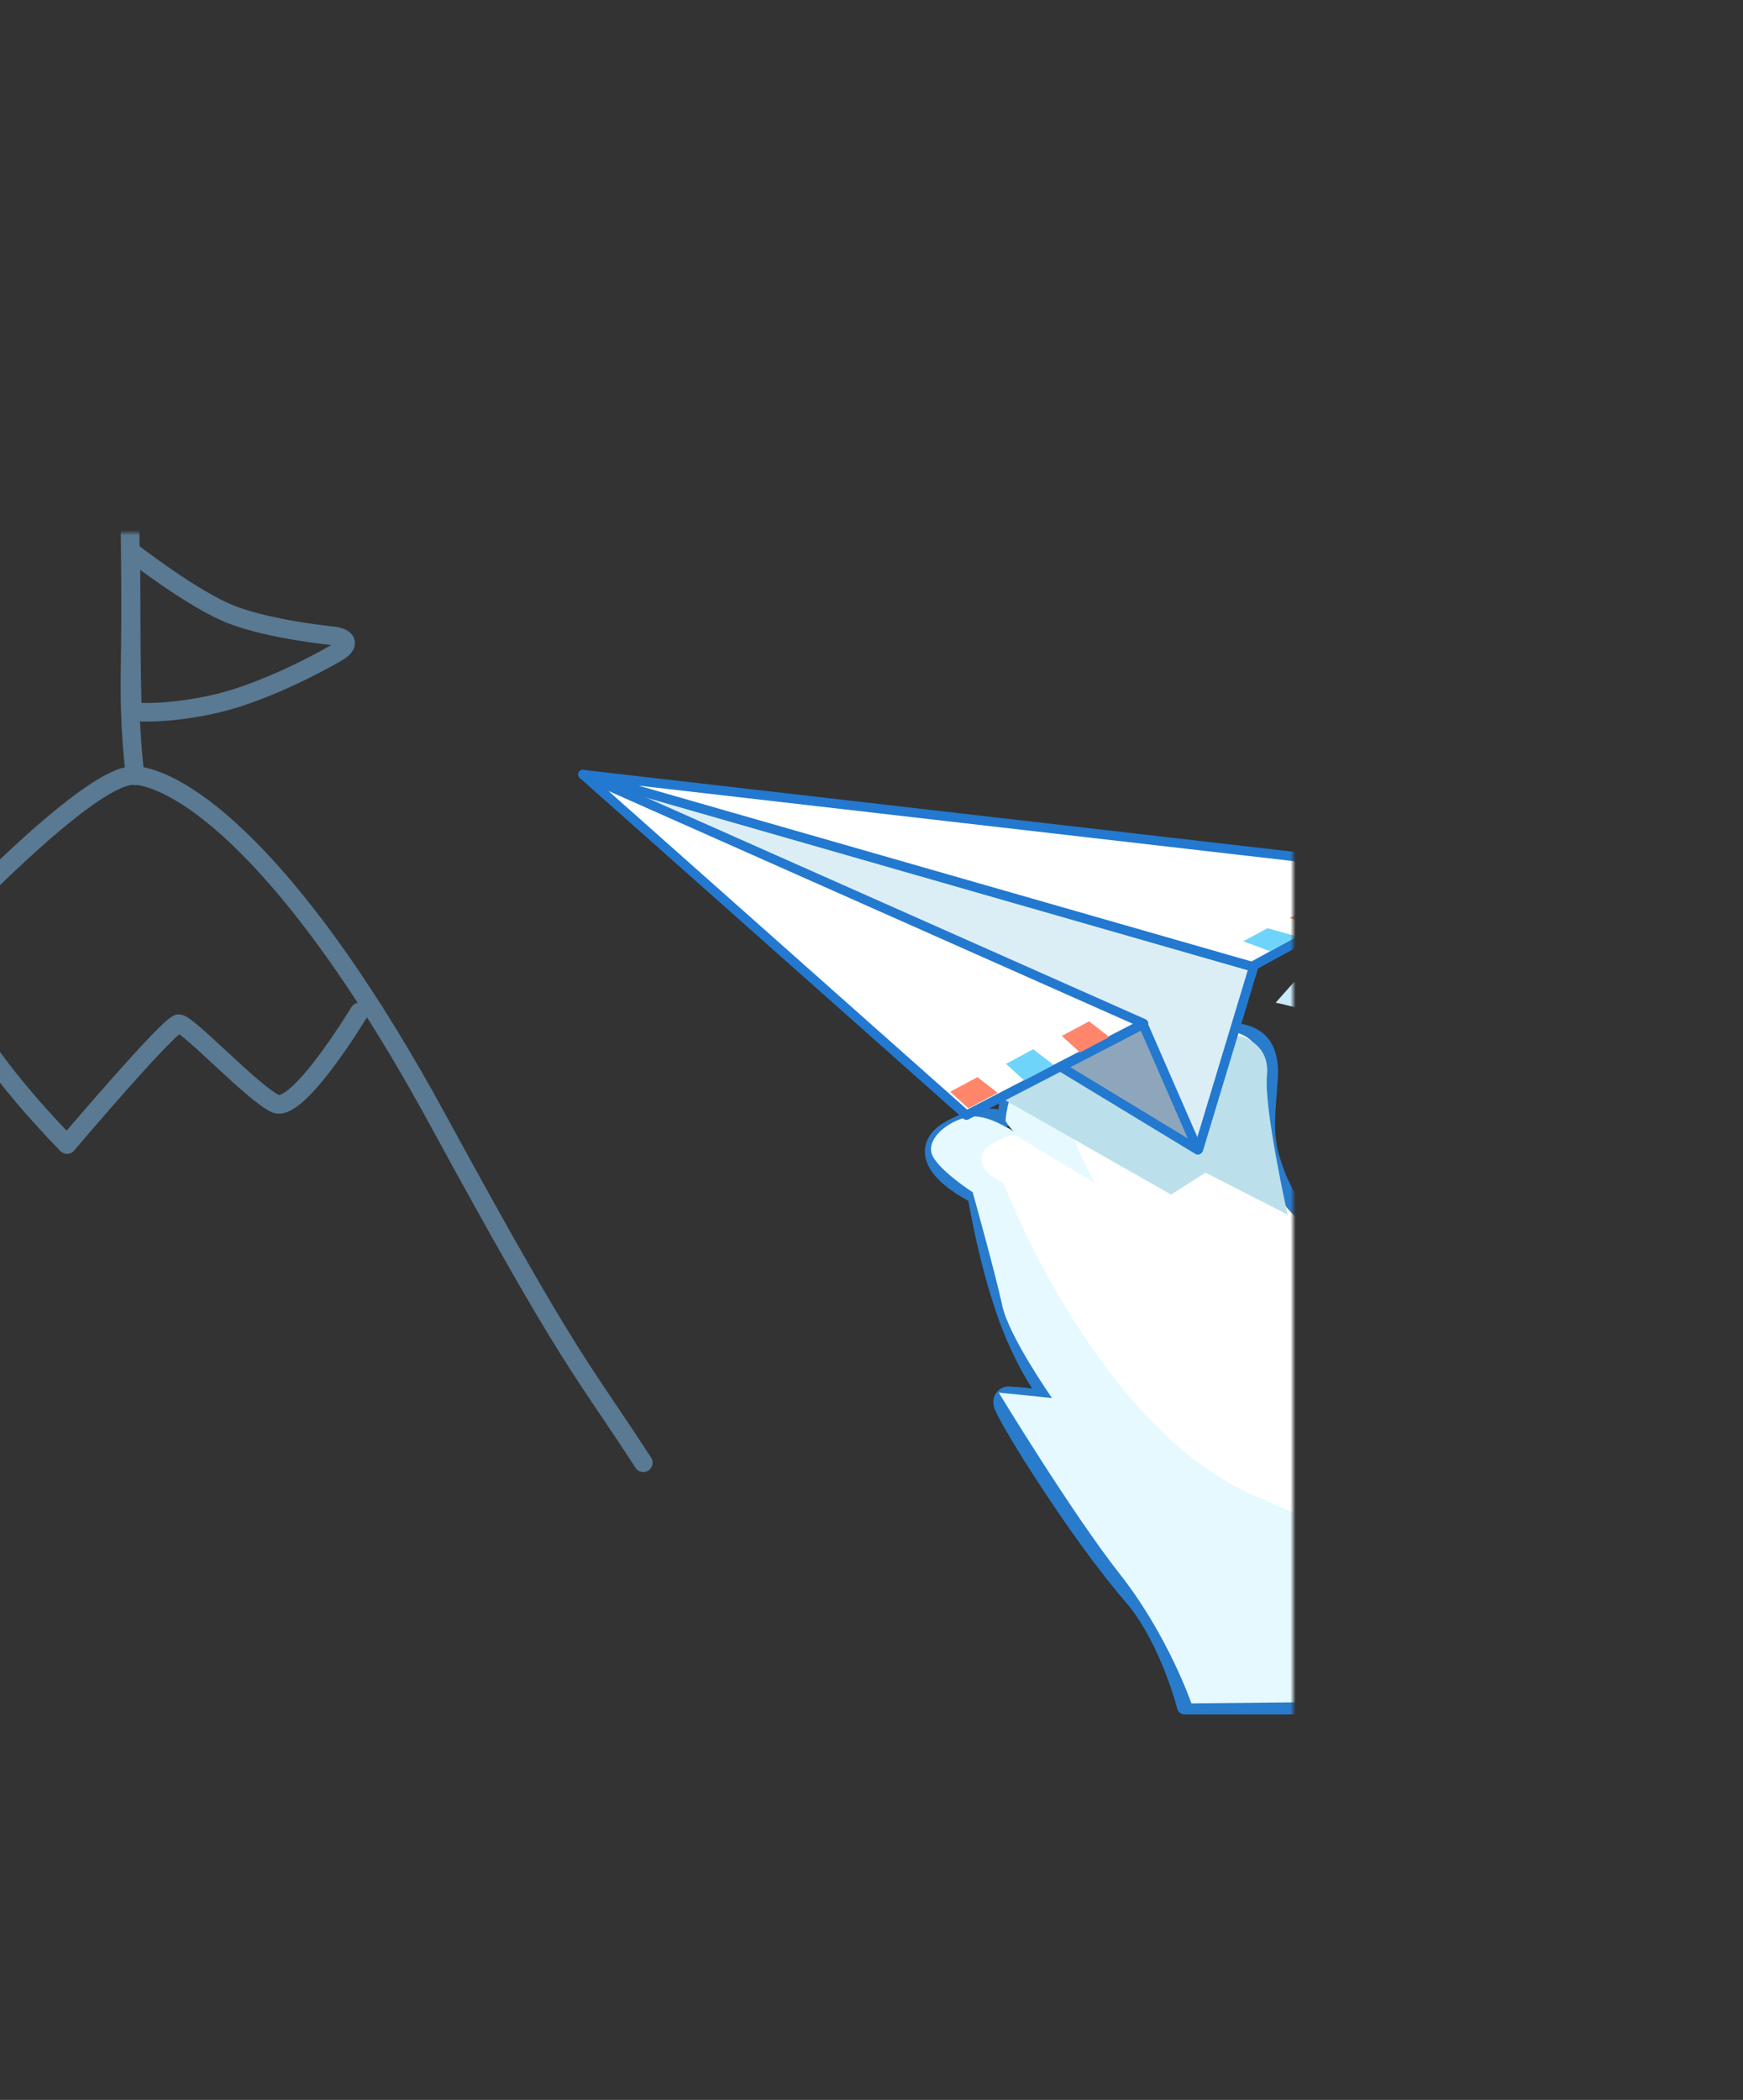 <svg xmlns="http://www.w3.org/2000/svg" width="337" height="406" viewBox="0 0 337 406" xmlns:xlink="http://www.w3.org/1999/xlink">
  <rect x="0" y="0" width="337" height="406" fill="#333333" stroke="none"/>
  <defs>
    <rect id="a" width="337" height="406"/>
    <path id="c" d="M173.842,76.708 C173.842,76.708 174.594,89.999 179.586,99.05 C188.293,114.838 197.917,142.681 196.066,140.071 C193.213,139.682 188.296,137.112 185.411,137.266 C185.411,137.266 188.774,140.28 191.236,152.5 C193.698,164.719 192.797,181.19 192.797,181.19 C192.797,181.19 204.862,190.339 195.919,192.961 C186.977,195.583 184.212,190.754 184.212,190.754 C184.212,190.754 184.553,201.675 175.626,201.053 C166.699,200.431 167.04,193.697 167.04,193.697 C167.04,193.697 166.366,201.745 158.455,201.053 C150.544,200.361 150.65,194.432 150.65,194.432 C150.65,194.432 146.364,202.983 138.162,199.582 C129.96,196.181 139.261,186.782 138.162,175.305 C137.063,163.828 133.322,162.315 128.796,158.385 C127.167,156.971 106.464,138.147 95.252,116.915 C84.039,95.683 80.479,59.244 81.082,56.982"/>
  </defs>
  <g fill="none" fill-rule="evenodd">
    <mask id="b" fill="white">
      <use xlink:href="#a"/>
    </mask>
    <g transform="translate(-87 103)" mask="url(#b)">
      <g transform="translate(199.172 38.259)">
        <g stroke-linejoin="round" transform="rotate(168 140.118 129.039)">
          <use fill="#FFFFFF" xlink:href="#c"/>
          <path stroke="#297BCC" stroke-width="2.972" d="M150.075,197.834 C150.216,198.1 150.376,198.363 150.554,198.621 C152.06,200.798 154.621,202.21 158.325,202.534 C162.404,202.891 165.287,201.258 167.005,198.371 C168.62,200.743 171.423,202.25 175.523,202.536 C180.248,202.865 183.276,200.45 184.746,196.426 C185.051,195.59 185.275,194.722 185.43,193.84 C188.049,195.394 191.669,195.756 196.337,194.387 C200.621,193.131 201.666,190.142 199.865,186.729 C199.232,185.529 198.276,184.299 197.081,183.053 C196.341,182.282 195.553,181.55 194.765,180.878 C194.603,180.739 194.453,180.614 194.317,180.501 C194.332,180.121 194.348,179.695 194.363,179.226 C194.553,173.215 194.451,166.546 193.843,160.236 C193.563,157.329 193.183,154.638 192.693,152.206 C192.191,149.714 191.628,147.481 191.015,145.492 C190.24,142.976 189.412,140.933 188.565,139.314 C189.059,139.463 189.608,139.643 190.221,139.854 C190.424,139.924 190.634,139.997 190.905,140.092 C193.418,140.973 194.403,141.294 195.39,141.47 C195.391,141.471 195.393,141.472 195.394,141.473 C196.142,141.961 197.216,141.758 197.637,140.825 C197.847,140.36 197.825,140.05 197.707,139.428 C197.591,138.817 197.322,137.84 196.915,136.54 C196.088,133.891 194.747,130.08 193.175,125.933 C189.263,115.614 184.808,105.442 180.887,98.332 C179.805,96.37 178.87,94.085 178.077,91.543 C177.06,88.285 176.325,84.781 175.828,81.273 C175.654,80.045 175.522,78.904 175.427,77.883 C175.394,77.527 175.368,77.212 175.348,76.942 C175.336,76.782 175.329,76.675 175.326,76.624 L175.326,76.624 L175.262,75.49 L174.151,75.254 L81.391,55.529 L80.01,55.235 L79.646,56.6 C79.164,58.405 80.32,69.48 82.274,80.104 C84.982,94.822 88.888,108.047 93.937,117.609 C98.938,127.078 106.099,136.725 114.513,146.076 C117.54,149.44 120.55,152.562 123.405,155.357 C125.31,157.222 127.022,158.813 127.822,159.507 C128.223,159.855 128.622,160.19 129.154,160.627 C129.295,160.743 129.773,161.133 129.786,161.145 C130.031,161.346 130.216,161.497 130.392,161.645 C134.431,165.011 135.956,167.861 136.682,175.447 C137.006,178.828 136.479,181.907 135.076,186.648 C133.377,192.39 133.272,192.799 133.263,194.726 C133.249,197.629 134.621,199.723 137.593,200.955 C142.299,202.906 146.347,201.652 149.5,198.45 C149.702,198.244 149.894,198.038 150.075,197.834 Z"/>
        </g>
        <path fill="#E6F9FF" d="M172.21,74.17 C172.21,74.17 173.898,88.015 180.539,101.495 C187.179,114.975 196.151,140.701 196.151,140.701 L186.302,137.527 C186.302,137.527 191.984,150.924 191.984,156.977 C191.984,163.031 193.022,179.625 193.022,179.625 C193.022,179.625 199.238,185.815 199.238,188.819 C199.238,191.822 194.818,194.057 190.93,194.057 C187.041,194.057 182.81,189.356 182.81,189.356 C182.81,189.356 183.951,191.488 183.934,191.787 C183.917,192.085 181.517,200.351 175.651,201.061 C168.869,201.881 166.005,195.59 166.005,195.59 C166.005,195.59 164.626,200.645 158.26,201.061 C151.894,201.477 149.568,194.902 149.568,194.902 C149.568,194.902 146.133,200.197 141.358,200.197 C135.202,200.197 133.614,196.338 133.614,195.59 C133.614,194.842 140.324,197.079 143.079,190.655 C144.563,187.196 149.568,191.787 149.568,191.787 C149.568,191.787 151.723,197.755 154.351,197.971 C156.98,198.188 157.117,192.896 159.771,190.655 C164.307,186.824 166.005,193.237 166.005,193.237 C166.005,193.237 166.23,195.328 170.432,194.179 C174.634,193.029 169.565,176.482 169.565,176.482 L182.81,188.819 C182.81,188.819 188.832,188.848 189.93,185.918 C191.029,182.988 186.825,180.152 186.825,180.152 C186.825,180.152 179.171,130.026 151.648,110.712 C124.124,91.398 79.177,55.437 79.177,55.437 L172.21,74.17 Z" style="mix-blend-mode:darken" transform="rotate(168 139.207 128.286)"/>
        <path fill="#BBE0EC" d="M82.123,71.427 L114.251,89.706 L120.894,85.467 L136.786,93.584 C136.786,93.584 132.156,72.935 132.793,66.684 C133.43,60.433 127.713,59.099 127.713,59.099 L91.39,60.577 L82.123,71.427 Z" style="mix-blend-mode:darken"/>
        <g stroke="#2279CF" stroke-width="1.8" transform="rotate(-3 162.359 -5.958)" stroke-linecap="round" stroke-linejoin="round">
          <polygon fill="#DCEEF5" points="0 0 115.077 78.569 127.545 43.958"/>
          <polygon fill="#8EA6BB" points="89.336 61.287 114.94 78.717 105.626 53.89"/>
          <polygon fill="#FFFFFF" points="0 0 105.74 53.745 70.599 69.653"/>
          <polygon fill="#FFFFFF" points="0 0 161.64 27.271 127.249 43.832"/>
        </g>
        <g transform="translate(71.54 28.315)">
          <polygon fill="#FF866A" points="3.518 44.706 9.186 41.719 5.273 38.685 0 41.513"/>
          <polygon fill="#6ED4FA" points="14.311 39.308 19.978 36.321 16.065 33.287 10.792 36.116"/>
          <polygon fill="#FF866A" points="25.103 33.91 30.771 30.923 26.858 27.889 21.585 30.718"/>
          <polygon fill="#6ED4FA" points="61.849 14.329 67.089 11.48 61.355 9.896 56.66 12.415"/>
          <polygon fill="#FF866A" points="70.667 9.542 75.594 6.838 70.349 5.398 65.654 7.917"/>
          <polygon fill="#6ED4FA" points="80.242 4.051 85.289 1.392 80.242 0 75.547 2.519"/>
        </g>
        <g fill="#C8EAFA" transform="rotate(164 105.855 77.218)">
          <path d="M40.414,103.267 C40.414,103.267 21.766,87.148 13.545,65.029 C5.325,42.91 2.041,14.253 2.041,14.253 C0.914,6.381 1.371,6.301 3.153,14.047 C3.153,14.047 7.908,38.183 17.226,62.597 C26.544,87.01 45.542,101.855 45.542,101.855 L40.414,103.267 Z"/>
          <path d="M53.439,101.892 C53.439,101.892 40.001,85.116 31.78,62.997 C23.559,40.878 21.875,10.596 21.875,10.596 C21.174,2.672 21.393,2.644 22.504,10.527 C22.504,10.527 25.091,37.571 34.41,61.984 C43.728,86.398 58.568,100.48 58.568,100.48 L53.439,101.892 Z" transform="rotate(-17 40.02 53.26)"/>
        </g>
      </g>
      <g opacity=".5" stroke-linecap="round" stroke-linejoin="round">
        <g stroke="#81BFF1" stroke-width="3.6" transform="translate(0 46.738)">
          <path d="M7.10542736e-14,104.555 C18.119,84.992 35.744,71.899 50.542,56.514 C65.34,41.13 103.207,-1.141 113.462,0.201 C124.072,1.589 145.247,18.292 171.562,66.618 C197.876,114.944 199.274,114.372 211.38,133.066"/>
          <path d="M71.966,36.446 C78.209,36.223 74.567,45.342 99.955,71.551 C99.955,71.551 119.775,48.182 121.565,48.182 C123.354,48.182 135.86,61.603 140.23,63.631 C144.6,65.658 156.461,45.934 156.461,45.934"/>
        </g>
        <path stroke="#81BFF1" stroke-width="3.6" d="M113.089,47.002 C113.089,46.015 111.924,38.498 112.15,26.287 C112.376,14.077 112.15,0.144 112.15,0.144"/>
        <path stroke="#81BFF1" stroke-width="3.6" d="M112.313,3.592 C112.313,3.592 124.349,12.997 131.897,15.885 C139.444,18.773 151.416,19.943 151.416,19.943 C154.37,20.307 154.659,21.788 152.038,23.217 C152.038,23.217 142.88,28.647 133.068,31.843 C123.257,35.04 112.852,34.98 112.673,34.416 C112.313,33.28 112.313,3.592 112.313,3.592 Z"/>
      </g>
    </g>
  </g>
</svg>
